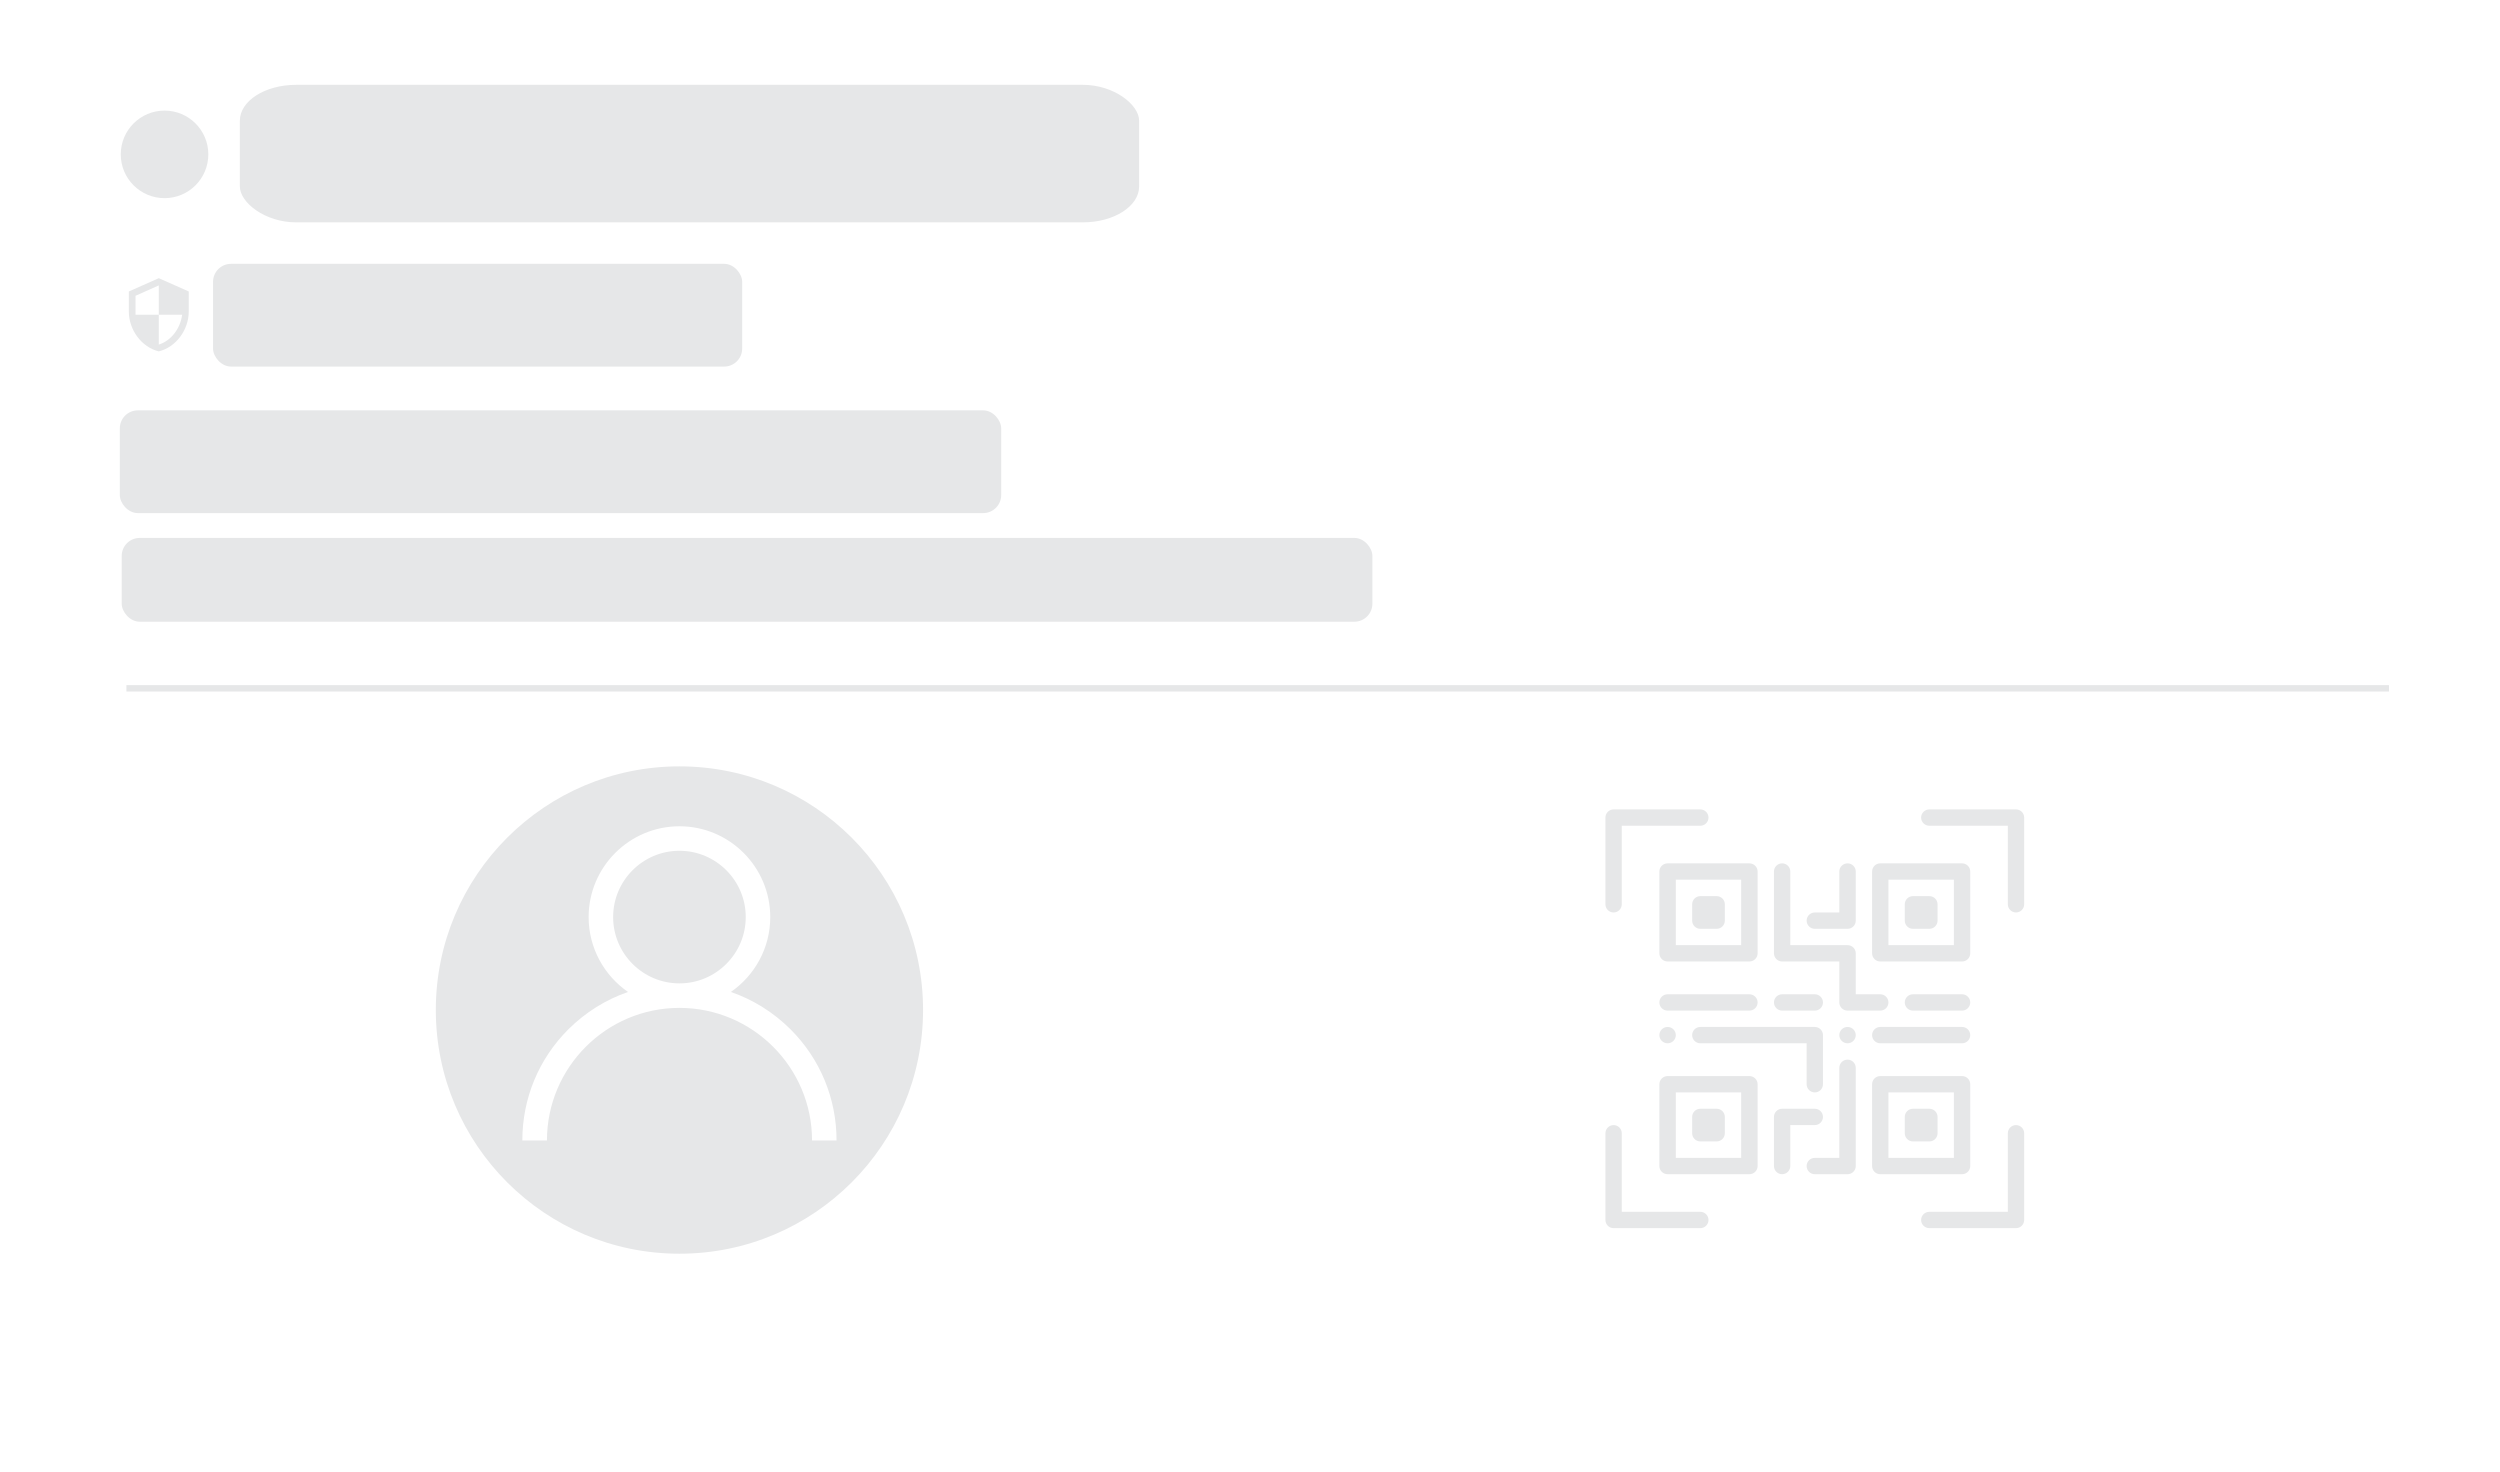 <?xml version="1.0" encoding="UTF-8"?>


<!DOCTYPE svg PUBLIC "-//W3C//DTD SVG 1.1//EN" "http://www.w3.org/Graphics/SVG/1.1/DTD/svg11.dtd">

<svg xmlns:xlink="http://www.w3.org/1999/xlink" xmlns:xodm="http://www.corel.com/coreldraw/odm/2003" xmlns="http://www.w3.org/2000/svg" xml:space="preserve" width="1642px"
     height="967px"
     version="1.1"
     style="shape-rendering:geometricPrecision; text-rendering:geometricPrecision; image-rendering:optimizeQuality; fill-rule:evenodd; clip-rule:evenodd"
     viewBox="0 0 238.69 140.55">
 <defs>
  <style type="text/css">
   <![CDATA[
    .str0 {stroke:#E6E7E8;stroke-width:0.61;stroke-miterlimit:2.613}
    .fil0 {fill:none}
    .fil1 {fill:#E6E7E8}
   ]]>
  </style>
 </defs>
    <g id="Layer_x0020_1">
        <rect class="fil0" width="238.69" height="140.55"/>
        <rect class="fil1" x="22.9" y="8.09" width="85.86" height="13.13" rx="5.37" ry="3.43"/>
        <circle class="fil1" cx="15.71" cy="14.73" r="4.18"/>
        <rect class="fil1" x="20.34" y="25.18" width="50.52" height="9.81" rx="1.72" ry="1.72"/>
        <rect class="fil1" x="11.44" y="39.17" width="84.15" height="9.81" rx="1.72" ry="1.72"/>
        <rect class="fil1" x="11.62" y="51.35" width="119.41" height="8" rx="1.72" ry="1.72"/>
        <path class="fil1"
              d="M64.87 73.16c12.85,0 23.26,10.41 23.26,23.26 0,12.85 -10.41,23.27 -23.26,23.27 -12.85,0 -23.26,-10.42 -23.26,-23.27 0,-12.85 10.41,-23.26 23.26,-23.26zm10.61 25.11c-1.64,-1.63 -3.58,-2.84 -5.7,-3.57 2.27,-1.57 3.76,-4.19 3.76,-7.15 0,-4.78 -3.89,-8.67 -8.67,-8.67 -4.78,0 -8.67,3.89 -8.67,8.67 0,2.96 1.49,5.58 3.76,7.15 -2.12,0.73 -4.06,1.94 -5.7,3.57 -2.83,2.83 -4.39,6.6 -4.39,10.61l2.35 0c0,-6.98 5.67,-12.66 12.65,-12.66 6.98,0 12.66,5.68 12.66,12.66l2.34 0c0,-4.01 -1.56,-7.78 -4.39,-10.61zm-10.61 -4.39c-3.49,0 -6.33,-2.84 -6.33,-6.33 0,-3.49 2.84,-6.33 6.33,-6.33 3.49,0 6.33,2.84 6.33,6.33 0,3.49 -2.84,6.33 -6.33,6.33z"/>
        <g id="_1542070785744">
   <path class="fil1"
         d="M176.4 99.6c0.43,0 0.78,-0.35 0.78,-0.78 0,-0.43 -0.35,-0.78 -0.78,-0.78 -0.44,0 -0.79,0.35 -0.79,0.78 0,0.43 0.35,0.78 0.79,0.78zm0 0z"/>
            <path class="fil1"
                  d="M159.22 99.6c0.43,0 0.78,-0.35 0.78,-0.78 0,-0.43 -0.35,-0.78 -0.78,-0.78 -0.44,0 -0.79,0.35 -0.79,0.78 0,0.43 0.35,0.78 0.79,0.78zm0 0z"/>
            <path class="fil1"
                  d="M154.06 87.11c0.43,0 0.78,-0.35 0.78,-0.78l0 -7.5 7.5 0c0.43,0 0.78,-0.35 0.78,-0.78 0,-0.43 -0.35,-0.78 -0.78,-0.78l-8.28 0c-0.43,0 -0.78,0.35 -0.78,0.78l0 8.28c0,0.43 0.35,0.78 0.78,0.78l0 0zm0 0z"/>
            <path class="fil1"
                  d="M163.12 116.47c0,-0.43 -0.35,-0.78 -0.78,-0.78l-7.5 0 0 -7.5c0,-0.43 -0.35,-0.78 -0.78,-0.78 -0.43,0 -0.78,0.35 -0.78,0.78l0 8.28c0,0.43 0.35,0.78 0.78,0.78l8.28 0c0.43,0 0.78,-0.35 0.78,-0.78l0 0zm0 0z"/>
            <path class="fil1"
                  d="M192.48 107.41c-0.43,0 -0.78,0.35 -0.78,0.78l0 7.5 -7.49 0c-0.44,0 -0.79,0.35 -0.79,0.78 0,0.43 0.35,0.78 0.79,0.78l8.27 0c0.43,0 0.78,-0.35 0.78,-0.78l0 -8.28c0,-0.43 -0.35,-0.78 -0.78,-0.78l0 0zm0 0z"/>
            <path class="fil1"
                  d="M192.48 77.27l-8.27 0c-0.44,0 -0.79,0.35 -0.79,0.78 0,0.43 0.35,0.78 0.79,0.78l7.49 0 0 7.5c0,0.43 0.35,0.78 0.78,0.78 0.43,0 0.78,-0.35 0.78,-0.78l0 -8.28c0,-0.43 -0.35,-0.78 -0.78,-0.78zm0 0z"/>
            <path class="fil1"
                  d="M158.43 111.32c0,0.43 0.35,0.78 0.79,0.78l7.8 0c0.44,0 0.79,-0.35 0.79,-0.78l0 -7.81c0,-0.43 -0.35,-0.78 -0.79,-0.78l-7.8 0c-0.44,0 -0.79,0.35 -0.79,0.78l0 7.81zm1.57 -7.03l6.24 0 0 6.25 -6.24 0 0 -6.25zm0 0z"/>
            <path class="fil1"
                  d="M167.02 82.42l-7.8 0c-0.44,0 -0.79,0.35 -0.79,0.78l0 7.81c0,0.43 0.35,0.78 0.79,0.78l7.8 0c0.44,0 0.79,-0.35 0.79,-0.78l0 -7.81c0,-0.43 -0.35,-0.78 -0.79,-0.78zm-0.78 7.81l-6.24 0 0 -6.25 6.24 0 0 6.25zm0 0z"/>
            <path class="fil1"
                  d="M188.11 83.2c0,-0.43 -0.35,-0.78 -0.78,-0.78l-7.81 0c-0.43,0 -0.78,0.35 -0.78,0.78l0 7.81c0,0.43 0.35,0.78 0.78,0.78l7.81 0c0.43,0 0.78,-0.35 0.78,-0.78l0 -7.81zm-1.56 7.03l-6.25 0 0 -6.25 6.25 0 0 6.25zm0 0z"/>
            <path class="fil1"
                  d="M188.11 111.32l0 -7.81c0,-0.43 -0.35,-0.78 -0.78,-0.78l-7.81 0c-0.43,0 -0.78,0.35 -0.78,0.78l0 7.81c0,0.43 0.35,0.78 0.78,0.78l7.81 0c0.43,0 0.78,-0.35 0.78,-0.78zm-1.56 -0.78l-6.25 0 0 -6.25 6.25 0 0 6.25zm0 0z"/>
            <path class="fil1"
                  d="M163.9 105.85l-1.56 0c-0.43,0 -0.78,0.35 -0.78,0.78l0 1.56c0,0.43 0.35,0.78 0.78,0.78l1.56 0c0.43,0 0.78,-0.35 0.78,-0.78l0 -1.56c0,-0.43 -0.35,-0.78 -0.78,-0.78zm0 0z"/>
            <path class="fil1"
                  d="M162.34 88.67l1.56 0c0.43,0 0.78,-0.35 0.78,-0.78l0 -1.56c0,-0.43 -0.35,-0.78 -0.78,-0.78l-1.56 0c-0.43,0 -0.78,0.35 -0.78,0.78l0 1.56c0,0.43 0.35,0.78 0.78,0.78zm0 0z"/>
            <path class="fil1"
                  d="M182.64 88.67l1.57 0c0.43,0 0.78,-0.35 0.78,-0.78l0 -1.56c0,-0.43 -0.35,-0.78 -0.78,-0.78l-1.57 0c-0.43,0 -0.78,0.35 -0.78,0.78l0 1.56c0,0.43 0.35,0.78 0.78,0.78zm0 0z"/>
            <path class="fil1"
                  d="M182.64 108.97l1.57 0c0.43,0 0.78,-0.35 0.78,-0.78l0 -1.56c0,-0.43 -0.35,-0.78 -0.78,-0.78l-1.57 0c-0.43,0 -0.78,0.35 -0.78,0.78l0 1.56c0,0.43 0.35,0.78 0.78,0.78zm0 0z"/>
            <path class="fil1"
                  d="M161.56 98.82c0,0.43 0.35,0.78 0.78,0.78l10.15 0 0 3.91c0,0.43 0.35,0.78 0.78,0.78 0.43,0 0.78,-0.35 0.78,-0.78l0 -4.69c0,-0.43 -0.35,-0.78 -0.78,-0.78l-10.93 0c-0.43,0 -0.78,0.35 -0.78,0.78l0 0zm0 0z"/>
            <path class="fil1"
                  d="M167.02 96.48c0.44,0 0.79,-0.35 0.79,-0.78 0,-0.43 -0.35,-0.78 -0.79,-0.78l-7.8 0c-0.44,0 -0.79,0.35 -0.79,0.78 0,0.43 0.35,0.78 0.79,0.78l7.8 0zm0 0z"/>
            <path class="fil1"
                  d="M170.15 96.48l3.12 0c0.43,0 0.78,-0.35 0.78,-0.78 0,-0.43 -0.35,-0.78 -0.78,-0.78l-3.12 0c-0.43,0 -0.78,0.35 -0.78,0.78 0,0.43 0.35,0.78 0.78,0.78l0 0zm0 0z"/>
            <path class="fil1"
                  d="M170.15 82.42c-0.43,0 -0.78,0.35 -0.78,0.78l0 7.81c0,0.43 0.35,0.78 0.78,0.78l5.46 0 0 3.91c0,0.43 0.35,0.78 0.79,0.78l3.12 0c0.43,0 0.78,-0.35 0.78,-0.78 0,-0.43 -0.35,-0.78 -0.78,-0.78l-2.34 0 0 -3.91c0,-0.43 -0.35,-0.78 -0.78,-0.78l-5.47 0 0 -7.03c0,-0.43 -0.35,-0.78 -0.78,-0.78l0 0zm0 0z"/>
            <path class="fil1"
                  d="M187.33 94.92l-4.69 0c-0.43,0 -0.78,0.35 -0.78,0.78 0,0.43 0.35,0.78 0.78,0.78l4.69 0c0.43,0 0.78,-0.35 0.78,-0.78 0,-0.43 -0.35,-0.78 -0.78,-0.78l0 0zm0 0z"/>
            <path class="fil1"
                  d="M187.33 98.04l-7.81 0c-0.43,0 -0.78,0.35 -0.78,0.78 0,0.43 0.35,0.78 0.78,0.78l7.81 0c0.43,0 0.78,-0.35 0.78,-0.78 0,-0.43 -0.35,-0.78 -0.78,-0.78l0 0zm0 0z"/>
            <path class="fil1"
                  d="M173.27 105.85l-3.12 0c-0.43,0 -0.78,0.35 -0.78,0.78l0 4.69c0,0.43 0.35,0.78 0.78,0.78 0.43,0 0.78,-0.35 0.78,-0.78l0 -3.91 2.34 0c0.43,0 0.78,-0.35 0.78,-0.78 0,-0.43 -0.35,-0.78 -0.78,-0.78zm0 0z"/>
            <path class="fil1"
                  d="M175.61 110.54l-2.34 0c-0.43,0 -0.78,0.35 -0.78,0.78 0,0.43 0.35,0.78 0.78,0.78l3.13 0c0.43,0 0.78,-0.35 0.78,-0.78l0 -9.37c0,-0.44 -0.35,-0.79 -0.78,-0.79 -0.44,0 -0.79,0.35 -0.79,0.79l0 8.59zm0 0z"/>
            <path class="fil1"
                  d="M176.4 88.67c0.43,0 0.78,-0.35 0.78,-0.78l0 -4.69c0,-0.43 -0.35,-0.78 -0.78,-0.78 -0.44,0 -0.79,0.35 -0.79,0.78l0 3.91 -2.34 0c-0.43,0 -0.78,0.35 -0.78,0.78 0,0.43 0.35,0.78 0.78,0.78l3.13 0zm0 0z"/>
  </g>
        <path class="fil1"
              d="M15.16 26.55l-2.86 1.27 0 1.91c0,1.76 1.22,3.41 2.86,3.81 1.64,-0.4 2.86,-2.05 2.86,-3.81l0 -1.91 -2.86 -1.27zm0 3.49l2.23 0c-0.17,1.31 -1.04,2.48 -2.23,2.85l0 -2.85 -2.22 0 0 -1.81 2.22 -0.99 0 2.8 0 0z"/>
        <line class="fil0 str0" x1="228.09" y1="65.71" x2="12.07" y2="65.71"/>
 </g>
</svg>
